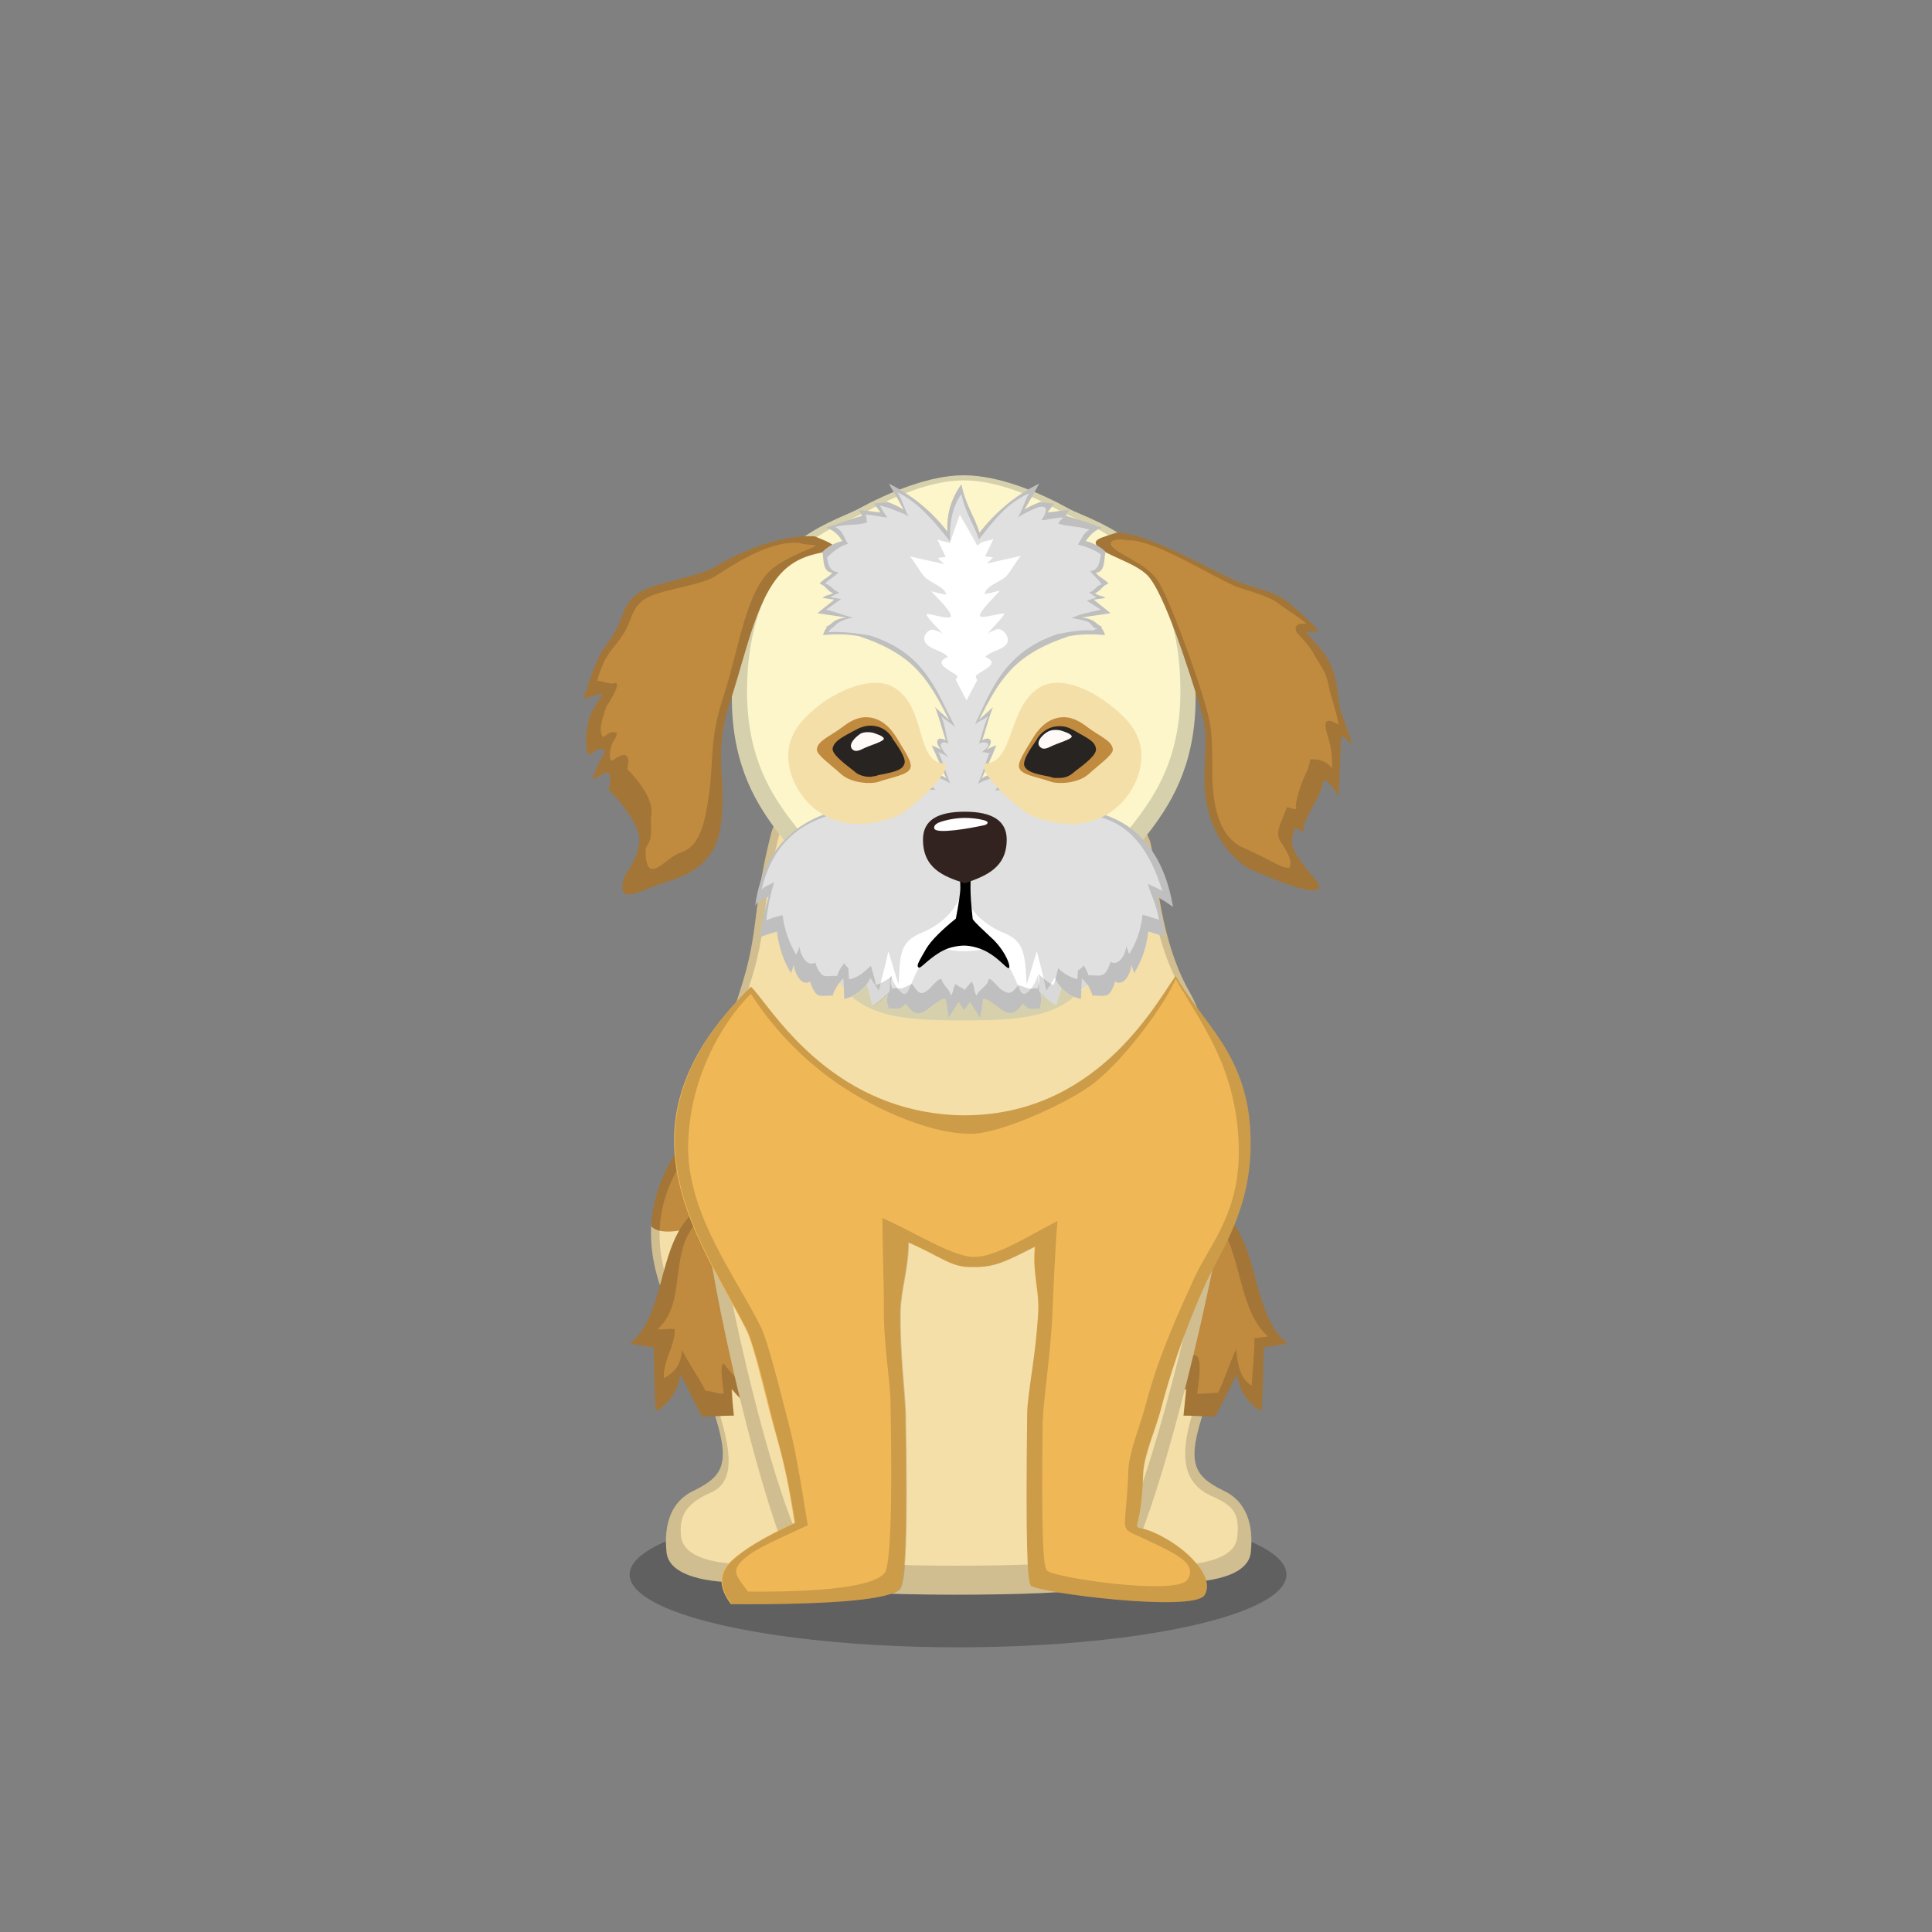 ﻿<?xml version="1.0" encoding="utf-8"?><!DOCTYPE svg PUBLIC "-//W3C//DTD SVG 1.1//EN" "http://www.w3.org/Graphics/SVG/1.1/DTD/svg11.dtd"><svg x="0" y="0" width="340px" height="340px" viewBox="0, 0, 340, 340" preserveAspectRatio="xMidYMid" font-size="0" id="a" enable-background="new 0 0 340 340" xmlns="http://www.w3.org/2000/svg" xmlns:xlink="http://www.w3.org/1999/xlink" xmlns:xml="http://www.w3.org/XML/1998/namespace" version="1.1"><rect x="0" y="0" width="340" height="340" fill="#808080" stroke="none"/><g id="b" fill="#000"><g id="c"><g transform="translate(0, 0) translate(0, 224)" id="d"><ellipse cx="168.6" cy="53.1" rx="57.8" ry="12.8" fill-opacity="0.25" id="e" /></g><g id="f"><g transform="translate(106.2, 86.9) translate(8, 107)" id="g"><path d="M17.9 35.7 C13.1 32.3 10.5 28 10 21.2 C9.9 20.1 0.7 17.8 0.4 21.9 C0.1 28 2.1 33.7 4.6 38.4 C7.9 44.5 15.6 50.4 23.9 50.4 L33.1 33.8 C29.3 37.3 22.1 38.7 17.9 35.7 z" id="h" fill="#F4DFA9" /><path d="M0.4 21.9 C2 23.7 7 22.6 10 21.2 C9.9 20.1 9.9 19 9.9 17.8 C10.1 6.6 20 4.3 17.6 0.8 C15.2 -2.7 5.9 7.2 4.7 9 C1.9 13.4 0.6 17.8 0.4 21.9 z" id="i" fill="#C08A3F" /><path d="M0.4 21.9 C0.6 17.8 1.9 13.4 4.7 9 C5.9 7.2 15.2 -2.7 17.6 0.8 C20 4.3 10.1 6.6 9.9 17.8 C9.9 19 9.9 20.1 10 21.2 C10.5 28 13.1 32.3 17.9 35.7 C22.1 38.7 29.3 37.3 33.1 33.8 L23.9 50.4 C15.6 50.4 7.9 44.5 4.6 38.4 C2.1 33.7 0.1 28 0.4 21.9 z M5.8 10.5 C3.3 14.5 2.1 18.5 1.9 22.2 C1.6 27.7 3.4 32.9 5.7 37.1 C8.7 42.6 15.7 48 23.2 48 L30.2 36.8 C26.8 40 20.8 39.5 17 36.8 C12.7 33.7 9.7 31.4 9.2 25.3 C9.1 24.3 8.6 19.6 8.6 18.6 C8.9 8.4 19.2 2.4 16.5 0.9 C14.9 -1.2 6.9 8.9 5.8 10.5 z" opacity="0.15" id="j" /></g><g transform="translate(120.5, 273.3) scale(1.601) translate(-120.5, -273.3) translate(93.6, 99.4) translate(20, 132)" id="k"><path d="M10 26.1 C7.2 22.4 5.1 19.5 4.8 14.6 C4.5 9.6 7.9 5.1 12.4 2.9 C17.1 0.6 29.7 4.5 34.5 6.5 C42.3 9.7 42 22.9 34.4 27.1 C29.3 29.9 25.5 33.8 25.6 42.5 C25.6 44.4 18 45.2 13.2 45.1 C11.4 45.2 5.2 45 4.9 41.8 C4.6 38.9 5.3 36.2 8 35 C11.2 33.4 12 32 10 26.1 z" id="l" fill="#F4DFA9" /><path d="M10 26.1 C7.2 22.4 5.1 19.5 4.8 14.6 C4.5 9.6 7.9 5.1 12.4 2.9 C17.1 0.6 29.7 4.5 34.5 6.5 C42.3 9.7 42 22.9 34.4 27.1 C29.3 29.9 25.5 33.8 25.6 42.5 C25.6 44.4 18 45.2 13.2 45.1 C11.4 45.2 5.2 45 4.9 41.8 C4.6 38.9 5.3 36.2 8 35 C11.2 33.4 12 32 10 26.1 z M10 24.3 C11.8 29.7 12.8 33.8 9.9 35.2 C7.4 36.3 6.2 37.5 6.5 40.1 C6.8 43 12.4 43.2 14.1 43.1 C18.5 43.2 23.9 41.9 23.9 40.2 C23.8 32.3 28.7 29.3 33.4 26.7 C40.3 23 40.5 10.9 33.4 8 C29 6.2 17.5 2.6 13.3 4.7 C9.2 6.7 6.1 10.8 6.4 15.4 C6.6 19.9 7.4 21 10 24.3 z" opacity="0.15" id="m" /><path d="M6.5 6.1 C8.8 2.5 13.3 0.9 17.6 0.9 C21.7 1 38.5 2.1 41.1 13.1 C42.1 17.3 40.3 22.3 37.6 25.6 C35.7 24.9 32 24.7 32.1 23.7 C31.8 26.2 28.6 27.6 26.3 28.6 C26.7 27.4 26.2 25.9 25.2 25.2 C23.8 26.1 22.4 26.9 21 27.8 C19.1 26.9 18.7 25.5 18 23.3 C18 24.3 18 25.3 18.1 26.3 C16.9 26.3 15.7 26.3 14.6 26.3 C13.9 25.8 12.8 24.8 12.1 23.9 C12.1 24.9 12.2 25.8 12.3 26.8 C11.1 26.8 10 26.9 8.8 26.9 C8 25.3 7.2 23.8 6.4 22.2 C6.3 23.9 5.2 25.5 3.7 26.3 C3.6 24 3.5 21.6 3.5 19.3 C2.6 19.2 1.8 19 0.9 18.9 C4.4 15.9 4 10.1 6.5 6.1 z" id="n" fill="#C08A3F" /><path d="M6.5 6.1 C8.8 2.5 13.3 0.9 17.6 0.9 C21.7 1 38.5 2.1 41.1 13.1 C42.1 17.3 40.3 22.3 37.6 25.6 C35.7 24.9 32 24.7 32.1 23.7 C31.8 26.2 28.6 27.6 26.3 28.6 C26.7 27.4 26.2 25.9 25.2 25.2 C23.8 26.1 22.4 26.9 21 27.8 C19.1 26.9 18.7 25.5 18 23.3 C18 24.3 18 25.3 18.1 26.3 C17 26.3 15.8 26.3 14.6 26.3 C13.9 25.8 12.8 24.8 12.1 23.9 C12.1 23.9 12.1 23.9 12 23.9 C12.1 24.9 12.2 25.8 12.3 26.8 C11.1 26.8 10 26.9 8.8 26.9 C8 25.3 7.2 23.8 6.4 22.2 C6.3 23.9 5.2 25.5 3.7 26.3 C3.6 24 3.5 21.6 3.5 19.3 C2.6 19.2 1.8 19 0.9 18.9 C4.4 15.9 4 10.1 6.5 6.1 z M7.5 6.5 C5.4 9.9 6.9 14.7 3.9 17.3 C4.7 17.4 5 17.2 5.8 17.3 C5.8 19.3 4.5 20.7 4.6 22.7 C5.9 22 6.5 21.1 6.6 19.6 C7.3 21 8.5 22.7 9.2 24.1 C10.2 24.1 10.1 24.4 11.2 24.4 C11.1 23.5 10.7 21.1 11.2 21.1 C11.8 21.9 13.4 23.7 14 24.1 C14.9 24.1 15.7 23.7 16.7 23.7 C16.6 22.8 17.4 21.9 17.4 21.1 C18 23 20.4 24.5 22 25.2 C23.2 24.4 24.9 24.5 26.1 23.7 C27 24.3 27.4 24.6 27.1 25.6 C29.1 24.7 30.3 23.5 30.5 21.4 C30.4 22.3 35.7 22.1 37.3 22.7 C39.6 19.9 39.7 15.8 38.9 12.3 C36.7 2.8 21.6 2 18.1 2 C14.5 2 9.4 3.4 7.5 6.5 z" opacity="0.15" id="o" /></g><g transform="translate(217.4, 273.3) scale(1.601) translate(-217.4, -273.3) translate(111.6, 99.4) translate(91.5, 155) scale(-1, 1) translate(-91.5, -155) translate(71, 132)" id="p"><path d="M9.6 26.1 C6.8 22.4 4.7 19.5 4.4 14.6 C4.1 9.6 7.5 5.1 12 2.9 C16.7 0.6 29.3 4.5 34.1 6.5 C41.9 9.7 41.6 22.9 34 27.1 C28.9 29.9 25.1 33.8 25.2 42.5 C25.2 44.4 17.6 45.2 12.8 45.1 C11 45.2 4.8 45 4.5 41.8 C4.2 38.9 4.9 36.2 7.6 35 C10.8 33.4 11.6 32 9.6 26.1 z" id="q" fill="#F4DFA9" /><path d="M9.6 26.1 C6.8 22.4 4.7 19.5 4.4 14.6 C4.1 9.6 7.5 5.1 12 2.9 C16.7 0.6 29.3 4.5 34.1 6.5 C41.9 9.7 41.6 22.9 34 27.1 C28.9 29.9 25.1 33.8 25.2 42.5 C25.2 44.4 17.6 45.2 12.8 45.1 C11 45.2 4.8 45 4.5 41.8 C4.2 38.9 4.9 36.2 7.6 35 C10.8 33.4 11.6 32 9.6 26.1 z M10.7 25.9 C12.5 31.3 11.9 34.2 8.9 35.6 C6.4 36.7 5.7 37.5 6 40.2 C6.3 43.1 11.9 43.3 13.6 43.2 C18 43.3 23.4 42.4 23.4 40.7 C23.3 32.8 28.3 29.3 33 26.8 C39.9 23 40.1 10.9 33 8 C28.6 6.2 17.1 2.6 12.9 4.7 C8.8 6.7 5.7 10.8 6 15.4 C6.2 19.9 8.2 22.5 10.7 25.9 z" opacity="0.15" id="r" /><path d="M6.1 6.1 C8.4 2.5 12.9 0.9 17.2 0.9 C21.3 1 38.1 2.1 40.7 13.1 C41.7 17.3 39.9 22.3 37.2 25.6 C35.3 24.9 31.6 24.7 31.7 23.7 C31.4 26.2 28.2 27.6 25.9 28.6 C26.3 27.4 25.8 25.9 24.8 25.2 C23.4 26.1 22 26.9 20.6 27.8 C18.7 26.9 18.3 25.5 17.6 23.3 C17.6 24.3 17.6 25.3 17.7 26.3 C16.5 26.3 15.3 26.3 14.2 26.3 C13.5 25.8 12.4 24.8 11.7 23.9 C11.7 23.9 11.7 23.9 11.6 23.9 C11.7 24.9 11.8 25.8 11.9 26.8 C10.7 26.8 9.6 26.9 8.4 26.9 C7.6 25.3 6.8 23.8 6 22.2 C5.9 23.9 4.8 25.5 3.3 26.3 C3.2 24 3.1 21.6 3.1 19.3 C2.2 19.2 1.4 19 0.5 18.9 C4 15.9 3.6 10.1 6.1 6.1 z" id="s" fill="#C08A3F" /><path d="M6.1 6.1 C8.4 2.5 12.9 0.9 17.2 0.9 C21.3 1 38.1 2.1 40.7 13.1 C41.7 17.3 39.9 22.3 37.2 25.6 C35.3 24.9 31.6 24.7 31.7 23.7 C31.4 26.2 28.2 27.6 25.9 28.6 C26.3 27.4 25.8 25.9 24.8 25.2 C23.4 26.1 22 26.9 20.6 27.8 C18.7 26.9 18.3 25.5 17.6 23.3 C17.6 24.3 17.6 25.3 17.7 26.3 C16.5 26.3 15.3 26.3 14.2 26.3 C13.5 25.8 12.4 24.8 11.7 23.9 C11.7 23.9 11.7 23.9 11.6 23.9 C11.7 24.9 11.8 25.8 11.9 26.8 C10.7 26.8 9.6 26.9 8.4 26.9 C7.6 25.3 6.8 23.8 6 22.2 C5.9 23.9 4.8 25.5 3.3 26.3 C3.2 24 3.1 21.6 3.1 19.3 C2.2 19.2 1.4 19 0.5 18.9 C4 15.9 3.6 10.1 6.1 6.1 z M7.7 6.1 C5.5 9.7 5.7 15.4 2.6 18.1 C3.4 18.2 3.3 18.2 4.1 18.3 C4.1 20.3 4.3 21.5 4.4 23.5 C5.7 22.8 6 21 6.1 19.5 C6.8 20.9 7.4 22.9 8.1 24.3 C9.2 24.3 9.3 24.4 10.4 24.4 C10.3 23.5 9.5 19.1 11.2 20.4 C11.8 21.2 12.9 23.7 13.6 24.1 C14.6 24.1 14.9 24 15.9 24 C15.8 23.1 17.9 22.3 17.9 21.4 C18.5 23.4 18.9 24.6 20.6 25.4 C21.8 24.6 24 23.7 25.2 22.9 C26.1 23.5 27.4 24.6 27.1 25.6 C29.1 24.7 31.3 23.3 31.6 21.1 C31.5 22 34.6 22.5 36.2 23.2 C38.6 20.3 39.3 16.2 38.4 12.5 C36.2 2.5 21.2 1.5 17.6 1.5 C13.8 1.5 9.8 2.9 7.7 6.1 z" opacity="0.15" id="t" /></g><g transform="translate(85.9, 85.8) translate(35, 41)" id="u"><path d="M14.8 19.9 C11.3 33.7 12.9 36.6 9.3 47.7 C5.7 58.8 1.3 70.5 3.2 87.6 C4.6 100.8 11.8 132.8 17.6 146.9 C19.3 151.1 22.5 152.3 23.4 152.6 C27.2 154.2 66.3 154.3 72.2 152.6 C73.3 152.3 76.3 151.4 77.8 148.1 C84.6 134.1 92.8 97 94.1 87.6 C96.2 75.3 92.7 55.1 88.5 47.9 C82.5 37.5 82.5 23 81.3 20.8 C79.3 16.1 75.6 10.6 66.6 4.4 C63.9 2.5 51.7 0.7 49.1 0.8 C45.4 0.9 37.4 2 34.5 4.5 C28.5 9.6 16.7 12.5 14.8 19.9 z" id="v" fill="#F4DFA9" /><path d="M14.8 19.9 C16.7 12.5 28.5 9.6 34.5 4.5 C37.4 2 45.4 0.9 49.1 0.8 C51.7 0.7 63.9 2.5 66.6 4.4 C75.6 10.6 79.3 16.1 81.3 20.8 C82.5 23 82.5 37.5 88.5 47.9 C92.7 55.1 96.2 75.3 94.1 87.6 C92.8 97 84.6 134.1 77.8 148.1 C76.3 151.4 73.3 152.3 72.2 152.6 C66.3 154.3 27.2 154.2 23.4 152.6 C22.5 152.3 19.3 151.1 17.6 146.9 C11.8 132.8 4.6 100.8 3.2 87.6 C1.3 70.5 5.7 58.8 9.3 47.7 C12.9 36.6 11.3 33.7 14.8 19.9 z M16.2 20.2 C12.8 33.5 14.4 36.3 10.9 46.9 C7.4 57.6 3.2 68.8 5 85.2 C6.4 97.8 13.3 128.6 18.9 142.1 C20.5 146.1 23.6 147.3 24.4 147.5 C28.1 149.1 65.6 149.2 71.2 147.5 C72.3 147.3 75.2 146.4 76.6 143.2 C83.1 129.8 91 94.2 92.3 85.2 C94.3 73.4 90.9 54 86.9 47.1 C81.1 37.1 81.1 23.2 80 21.1 C78.1 16.6 74.5 11.3 65.9 5.4 C63.3 3.5 51.6 1.8 49.1 1.9 C45.5 2 37.9 3.1 35.1 5.5 C29.3 10.3 18 13.1 16.2 20.2 z" opacity="0.15" id="w" /></g><g transform="translate(118.495, 171.745) scale(1.3, 1.052) translate(-130.3, -177.7) translate(90.9, 84.8) translate(78.5, 145.5) scale(-1, 1) translate(-78.5, -145.5) translate(39, 92)" id="x"><path d="M68.1 2.7 C65.6 5.6 57.8 23.3 40.2 24.2 C21.5 24.9 13.3 5.5 10.6 0.9 C7 8.7 1.1 13.8 0.5 26.6 C-0.1 39.4 4.4 46.5 6.7 52.8 C8.4 57.4 10.7 64.5 12.6 73.4 C13.3 76.6 15 81.2 15 84.3 C15.3 96.3 17.5 91.7 13.2 94.2 C8.9 96.7 5.2 101.6 6.7 104.5 C8.2 107.4 29.2 104.1 30.2 102.9 C30.7 102.3 30.9 95.4 30.7 74 C30.6 70.2 29.5 64.3 29.2 57 C29.1 53.6 30 50.6 29.7 46.2 C33.7 48.7 35.2 49.7 38.2 49.6 C41 49.7 42.2 48 46.8 45.5 C46.8 49.8 47.8 53.2 47.9 56.9 C48 63.8 47.3 70.3 47.2 74 C46.9 94.5 47.2 102.3 48 103.5 C49.2 105.2 56.8 106.1 70.8 106 C72.5 103.2 72.5 100.8 70.8 98.8 C69.1 96.8 66.2 94.7 62.2 92.4 C63.3 83.7 63.9 81.2 65.2 75.5 C66.2 71 67.7 62.7 68.7 60.2 C72.3 51.4 78.4 40.6 78.5 28.7 C78.6 16.8 72.4 8 68.1 2.7 z" id="y" fill="#F0B756" /><path d="M68.1 2.7 C72.4 8 78.5 16.8 78.4 28.7 C78.3 40.6 72.2 51.4 68.6 60.2 C67.6 62.8 66 71 65.1 75.5 C63.9 81.2 63.2 83.7 62.1 92.4 C66.1 94.7 69 96.8 70.7 98.8 C72.4 100.8 72.4 103.2 70.7 106 C56.7 106.1 49.1 105.2 47.9 103.5 C47.1 102.3 46.8 94.5 47.1 74 C47.2 70.3 47.9 63.8 47.8 56.9 C47.7 53.1 46.7 49.8 46.7 45.5 C42.1 48 40.9 49.7 38.1 49.6 C35.1 49.7 33.6 48.7 29.6 46.2 C30 50.6 29 53.6 29.2 57 C29.5 64.3 30.6 70.2 30.7 74 C30.9 95.4 30.7 102.3 30.2 102.9 C29.2 104.1 8.2 107.4 6.7 104.5 C5.2 101.6 8.9 96.7 13.2 94.2 C17.5 91.7 15.3 96.3 15 84.3 C14.9 81.1 13.2 76.6 12.6 73.4 C10.7 64.5 8.4 57.5 6.7 52.8 C4.4 46.5 -0.1 39.4 0.5 26.6 C1.1 13.8 7 8.7 10.6 0.9 C13.3 5.5 21.5 24.9 40.2 24.2 C57.8 23.3 65.6 5.6 68.1 2.7 z M68.1 3.9 C66.9 6.2 63.6 12.3 57.5 17.9 C52.5 22.5 44.3 27.3 38.5 27.3 C34.8 27.5 26 22.6 22.4 19.5 C17.8 15.6 11.8 5.2 10.6 1.4 C7.1 8.9 2.7 15.8 2.1 28 C1.5 40.2 5.9 45.5 8.1 51.5 C9.7 55.9 12.8 63.9 14.6 72.4 C15.2 75.4 16.9 80.5 17 83.5 C17.3 94.9 18.7 92.8 14.6 95.2 C10.5 97.6 7.6 99.2 9 101.9 C10.4 104.6 27 101.6 28 100.4 C28.5 99.8 28.8 95.8 28.6 75.4 C28.5 71.7 27.6 64.9 27.3 57.9 C27.2 54.7 26.9 46.1 26.6 41.9 C30.4 44.3 35 48 37.9 47.9 C40.6 48 45.9 43.8 50.3 41.4 C50.3 45.5 50.1 52.2 50.1 55.8 C50.2 62.3 49.2 68.8 49.2 72.3 C48.9 91.8 49.3 99.6 50 100.8 C51.1 102.4 55.2 104 68.5 103.9 C70.1 101.2 70.8 100.5 69.2 98.6 C67.6 96.7 64.2 95 60.4 92.8 C61.5 84.5 62.1 79.7 63.3 74.3 C64.2 70 65.8 62 66.8 59.5 C70.2 51.1 76.5 41.1 76.6 29.8 C76.6 18.6 72.2 8.9 68.1 3.9 z" opacity="0.15" id="z" /></g></g><g transform="translate(169.6, 177.3) scale(0.99) translate(-169.6, -177.3)" id="a1"><g transform="translate(102.5, 82.6) translate(25, 0)" id="b1"><path d="M83.3 38.3 C82.7 12.3 65.3 8.5 60.7 6 C55.5 3.1 48.3 0.1 42.1 0.1 C35.9 0.1 28.7 3.2 23.5 6 C18.9 8.6 1.6 12.3 0.9 38.3 C0.3 62.7 17 66.8 17.2 78.3 C17.5 96.2 28 97 42 97 C56 97 66.5 96.1 66.8 78.3 C67.1 66.8 83.9 62.6 83.3 38.3 z" id="c1" fill="#FCF6CA" /><path d="M83.3 38.3 C83.9 62.6 67.1 66.8 66.8 78.3 C66.5 96.1 56 97 42 97 C28 97 17.5 96.2 17.2 78.3 C17 66.8 0.3 62.7 0.9 38.3 C1.6 12.3 18.9 8.6 23.5 6 C28.7 3.2 35.9 0.1 42.1 0.1 C48.3 0.1 55.5 3.1 60.7 6 C65.3 8.5 82.7 12.3 83.3 38.3 z M80.6 37.2 C80.1 12.6 63.8 9 59.5 6.6 C54.6 3.8 47.9 1 42.1 1 C36.3 1 29.6 3.9 24.7 6.6 C20.4 9.1 4.2 12.6 3.6 37.2 C3 60.4 18.6 64.2 18.8 75.1 C19.1 92.1 28.9 92.8 42 92.8 C55.1 92.8 64.9 92 65.2 75.1 C65.5 64.2 81.2 60.3 80.6 37.2 z" opacity="0.15" id="d1" /></g><g transform="translate(136.4, 105.3) rotate(17, 0, 0) scale(1) translate(-136.4, -105.3) translate(84.6, 86.1) translate(23, 6)" id="e1"><path d="M31.8 0 C25.5 1.5 19.2 7.2 16.6 10.2 C14 13.2 6 16.4 4.2 19.6 C2.4 22.8 4 24.1 1.9 29.6 C1.2 31.4 0.9 34.8 1 39.7 C1.4 39.3 2.1 38.9 2.9 38.3 C4.7 37.1 3.5 38.4 2.9 42.2 C2.9 44.3 3.4 47 4.3 48.4 C5.2 49.9 5 47.2 7 47.2 C7.5 47.2 7.2 48.2 7 49.2 C6.6 50.9 6.5 53.4 7 52.7 C8.8 50.1 9.7 50.4 9.9 53.7 C14.9 56.6 17.6 59.1 17.9 61.3 C18.2 63.3 18 64.9 17.2 67.4 C17 68.1 17.1 70.9 18.5 70.6 C19.8 70.4 21.7 68.5 23.2 67.4 C26.4 65.1 32.2 62 30.8 53.8 C29.4 45.6 25.8 42.5 26 32.5 C26.2 22.5 24.9 12.4 28.8 6.6 C31 3.4 33.9 2.6 35.3 1.4 C36.7 0.2 33.1 0.2 31.8 0 z" id="f1" fill="#C08A3F" /><path d="M31.8 0 C33.1 0.2 36.7 0.2 35.3 1.4 C33.9 2.6 31 3.4 28.8 6.6 C24.9 12.4 26.2 22.5 26 32.5 C25.8 42.5 29.4 45.6 30.8 53.8 C32.2 62 26.4 65.1 23.2 67.4 C21.7 68.5 19.8 70.4 18.5 70.6 C17.1 70.9 17 68.1 17.2 67.4 C18 64.9 18.2 63.3 17.9 61.3 C17.6 59.1 14.9 56.6 9.9 53.7 C9.7 50.4 8.8 50.1 7 52.7 C6.5 53.4 6.6 50.9 7 49.2 C7.2 48.2 7.5 47.2 7 47.2 C5 47.2 5.2 49.9 4.3 48.4 C3.4 47 2.9 44.3 2.9 42.2 C3.5 38.4 4.7 37.1 2.9 38.3 C2.1 38.9 1.4 39.3 1 39.7 C0.9 34.8 1.2 31.4 1.9 29.6 C4 24.1 2.4 22.8 4.2 19.6 C6 16.4 14 13.2 16.6 10.2 C19.2 7.2 25.5 1.5 31.8 0 z M29.5 1.9 C23.9 3.2 19.1 9.5 16.8 12.1 C14.4 14.7 7.3 17.4 5.7 20.1 C4.1 22.9 5.5 24 3.6 28.7 C3 30.2 2.2 31.7 2.3 35.9 C2.7 35.6 4.6 35.9 5.3 35.4 C6.8 34.4 5.3 39.6 5.2 39.7 C5.2 41.5 5 43.5 5.8 44.7 C6.6 46 6.4 43.7 8.2 43.7 C8.6 43.7 8.4 44.6 8.2 45.4 C7.8 46.9 8.6 49.2 9.1 48.6 C10.7 46.4 11.8 46.5 12 49.3 C16.5 51.8 18.2 54 18.5 55.9 C18.7 57.6 20.1 59.4 19.3 61.5 C19.2 62.1 20.2 65.3 21.4 65 C22.6 64.8 23.9 61.9 25.2 60.9 C28.1 59 28.3 55.6 27.1 48.6 C25.8 41.6 24.4 39.7 24.6 31.2 C24.7 22.6 22.9 12.5 26.4 7.5 C28.4 4.8 30.9 3 32.1 1.9 C33.4 0.9 30.7 2.1 29.5 1.9 z" opacity="0.15" id="g1" /></g><g transform="translate(202.7, 105.3) rotate(-17, 0, 0) scale(1) translate(-202.7, -105.3) translate(90.1, 86.6) translate(97, 5)" id="h1"><path d="M16.5 8.8 C18.6 12.4 18.7 28 18.7 33.7 C18.7 39.4 17.7 40.1 15.7 46.5 C13.7 52.9 14.6 59.7 18.7 64.2 C24.1 68.8 27.7 71.4 29.1 71.2 C30.5 71 28.8 68.9 27.8 65.5 C27.1 63.2 26.6 62.2 28.5 59.6 C28.7 59.3 29.9 61.3 29.9 60.3 C29.9 59.4 32.6 57 34.4 55.1 C35.3 54.1 35.9 52.9 35.9 52.9 C36.4 53 37 54.2 37.6 56.4 C39.3 51.7 40.4 48.6 40.9 47 C41.4 45.6 41.9 47.4 42.4 48.1 C42.9 48.8 42.3 42.3 42.4 41.7 C42.9 37.9 43.6 35.7 42.9 32.7 C42.6 31.3 41.8 29.5 40.8 27.4 C40.7 27.1 40.2 26.4 42.5 27.4 C43.5 27.9 40.2 22.5 39.1 20.8 C37.5 18.4 33.1 16 31.7 14.8 C27.8 11.6 18.5 1.4 13.5 0.1 C10.9 0.2 8.7 -0.1 9.7 1.6 C10.8 3.6 14.9 6 16.5 8.8 z" id="i1" fill="#C08A3F" /><path d="M16.5 8.8 C14.9 6 10.8 3.6 9.7 1.6 C8.7 -0.1 10.9 0.2 13.5 0.1 C18.5 1.4 27.8 11.6 31.7 14.8 C33.1 16 37.5 18.4 39.1 20.8 C40.2 22.5 43.5 27.9 42.5 27.4 C40.2 26.4 40.7 27.1 40.8 27.4 C41.8 29.5 42.6 31.3 42.9 32.7 C43.6 35.7 42.9 37.9 42.4 41.7 C42.3 42.3 42.9 48.8 42.4 48.1 C41.9 47.4 41.4 45.6 40.9 47 C40.4 48.6 39.3 51.7 37.6 56.4 C37 54.2 36.4 53 35.9 52.9 C35.9 52.9 35.3 54.1 34.4 55.1 C32.6 57 29.9 59.4 29.9 60.3 C29.9 61.3 28.7 59.3 28.5 59.6 C26.6 62.2 27.1 63.2 27.8 65.5 C28.8 68.9 30.5 71 29.1 71.2 C27.7 71.4 24.1 68.8 18.7 64.2 C14.6 59.7 13.7 52.9 15.7 46.5 C17.7 40.1 18.7 39.4 18.7 33.7 C18.7 28 18.6 12.4 16.5 8.8 z M18 10.2 C19.1 13.5 19.7 27 19.7 31.9 C19.7 36.9 19.7 38.1 18 43.7 C16.2 49.3 14.6 55.8 18.2 59.8 C22.9 63.8 24.4 66.1 25.6 66 C26.2 65.1 26.3 64.2 25.4 61.2 C24.8 59.2 26.5 58 28.2 55.7 C28.3 55.4 29.8 57 29.8 56.1 C29.8 55.4 31.8 52.3 33.4 50.7 C34.2 49.8 34.7 48.7 34.7 48.7 C35.1 48.8 37.4 49.4 37.9 51.4 C39.4 47.3 38.6 45 39.1 43.6 C39.5 42.4 40.7 43.6 41.2 44.2 C41.6 44.9 41.5 38.3 41.6 37.8 C42 34.5 41.4 33.7 40.8 31.1 C40.6 29.8 39.9 28.3 39 26.4 C38.9 26.2 38.8 24.5 40.9 25.4 C41.7 25.8 38.5 22.1 37.5 20.7 C36.1 18.6 32.3 16.5 31 15.4 C27.6 12.6 19.5 3.1 15.1 2 C13.1 0.9 11.3 1 12.2 2.5 C13.2 4.3 16.9 6.9 18 10.2 z" opacity="0.15" id="j1" /></g><g id="k1"><g transform="translate(110.3, 77.4) translate(22, 6)" id="l1"><g id="m1"><path d="M49.6 73.8 C41.1 70.5 33.9 70.5 25.4 73.8 C18.3 76.6 24.1 90.9 24 91 C23.3 92.5 23.8 93.2 24 94.2 C24.3 93.9 25.1 94.2 25.8 94.1 C26.4 93.9 27 93.2 27 93.2 C28.2 95 29.2 95.5 30.9 94.2 C31.1 94 33.9 91.7 34.1 92.5 C34.3 93.6 34.5 94.6 34.6 95.7 C35.2 94.8 35.8 93.8 36.4 92.9 C36.7 93.4 37.1 93.9 37.4 94.4 C37.7 93.9 38.1 93.4 38.4 92.9 C39 93.8 39.6 94.8 40.2 95.7 C40.4 94.6 40.6 93.6 40.7 92.5 C40.8 91.7 43.6 94 43.9 94.2 C45.6 95.4 46.6 94.9 47.8 93.2 C47.8 93.2 48.4 93.9 49 94.1 C49.7 94.3 50.5 93.9 50.8 94.2 C51 93.2 51.5 92.5 50.8 91 C50.9 90.9 56.7 76.6 49.6 73.8 z" id="n1" fill="#E0E0E0" /><path d="M50.4 74.2 C50.2 74.1 49.9 74 49.6 73.9 C41.1 70.6 37.6 72.7 37.5 72.7 C37.5 72.7 33.9 70.6 25.4 73.9 C25.1 74 24.9 74.1 24.6 74.2 C18.3 77.3 15.7 87.2 14.1 88 C14.1 88.1 14.1 88.2 14.2 88.3 L15.3 89.4 C16 91.2 19 91.5 20.1 89.9 C20.3 90.6 20.9 92.8 21 93.5 C22.1 93.2 24 91.2 24 91.2 C24.4 90.7 24 88.6 24.4 88.3 C24.8 89.8 26.2 91.6 26.8 91.5 C27.4 91.4 27.5 90.7 28.2 89.2 C29.3 86.6 30.3 85 32.4 83.1 C34 83.6 35.7 83.9 37.4 83.9 C39.1 83.9 40.8 83.6 42.4 83.1 C44.6 85 45.5 86.7 46.6 89.2 C47.3 90.8 47.4 91.4 48 91.5 C48.6 91.6 50.1 89.8 50.4 88.3 C50.8 88.6 50.5 90.8 50.8 91.2 C50.8 91.2 52.7 93.2 53.8 93.5 C54 92.8 54.6 90.6 54.7 89.9 C55.8 91.6 58.8 91.3 59.5 89.4 L60.6 88.3 C60.6 88.2 60.6 88.1 60.7 88 C59.3 87.1 56.7 77.3 50.4 74.2 z" id="o1" fill="#FFF" /><path d="M74.5 76 C72.1 62 63.5 60.2 61.5 59.3 C62.2 57.8 62.2 56 61.1 54.9 C60.6 56.9 58.2 57.5 56.4 57.7 C53.9 58 51.4 57.4 49 56.8 C49.4 56.4 50 56 50.5 55.5 C48.5 54.7 45.2 53.3 43.4 55.2 C44.5 54.1 46.6 53.1 45.9 51.2 C44.5 52.4 41.9 52.1 40.5 53.2 C41.4 51.2 42.3 49.3 43.1 47.3 C42.4 47.5 41.9 47.8 41.4 48.1 C41.7 47.7 42.4 46.8 42 46.3 C41.6 45.9 40.9 46.2 40.6 46.4 C41.3 44.3 41.6 42.8 42.5 40.5 C41.7 41.3 40.8 42 40 42.8 C43.7 35.6 46.1 31.2 56 27.9 C58.1 27.5 60.3 27.5 62.4 27.7 C62.3 27.2 62 26.7 61.7 26.3 C61.8 26.3 61.9 26.2 62 26.2 C61.4 26.2 60.8 25.4 60.2 25.1 C59.6 24.8 58.9 24.6 58.2 24.6 C59.9 24.3 61.7 24.1 63.4 23.8 C62.4 23 61.4 22.2 60.4 21.4 C61.1 21.3 61.8 21.2 62.5 21.1 C61.6 20.5 61.4 20.9 60.6 20.2 C61.5 20.1 62.1 18.7 63 18.6 C62.7 17.9 61.1 17.3 60.8 16.6 C62.5 16.5 62.2 14.2 62.5 12.9 C61.6 12 60.3 11.3 59 11 C59.7 9.9 60.7 9 61.9 8.6 C59.8 7.9 57.7 7.1 55.5 6.5 C55.6 6.1 55.8 5.8 56.1 5.5 C54.8 5.5 53.5 5.8 52.2 5.9 C52.9 5 53.4 4.3 53.4 4.3 C53 4.3 52.6 4.3 52.1 4.2 C52 4.2 51 4 51 4 C50 4.4 49 4.8 48.1 5.4 C49 3.9 49.9 2.3 50.7 0.8 C46.5 2.8 42.9 5.9 40.1 9.5 C39.2 6.5 37.6 4.6 36.9 0.9 C35.1 3.3 34.2 6.3 34.4 9.3 C31.6 5.7 28.1 2.8 24 0.8 C24.9 2.3 25.8 3.9 26.6 5.4 C25.7 4.8 24.7 4.4 23.7 4 C23.7 4 22.7 4.2 22.6 4.2 C22.2 4.2 21.8 4.3 21.3 4.3 C21.3 4.3 21.8 4.9 22.5 5.9 C21.2 5.8 19.9 5.5 18.6 5.5 C18.9 5.8 19.1 6.1 19.2 6.5 C17 7.1 14.9 8 12.8 8.6 C14.1 9 15.1 9.9 15.7 11 C14.4 11.3 13.2 11.9 12.2 12.9 C12.4 14.2 12.2 16.5 13.9 16.6 C13.6 17.3 12 17.9 11.7 18.6 C12.6 18.7 13.2 20.1 14.1 20.2 C13.2 20.8 13 20.4 12.2 21.1 C12.9 21.2 13.6 21.3 14.3 21.4 C13.3 22.2 12.3 23 11.3 23.8 C13 24.1 14.8 24.3 16.5 24.6 C15.8 24.6 15.1 24.8 14.5 25.1 C13.9 25.4 13.4 26.2 12.7 26.2 C12.8 26.2 12.9 26.3 13 26.3 C12.7 26.7 12.4 27.2 12.3 27.7 C14.4 27.5 16.6 27.5 18.7 27.9 C28.6 31.2 31 35.6 34.7 42.8 C33.9 42 33 41.3 32.2 40.5 C33.1 42.8 33.4 44.3 34.1 46.4 C33.7 46.2 33 45.9 32.7 46.3 C32.3 46.9 33 47.7 33.3 48.1 C32.8 47.8 32.3 47.6 31.6 47.3 C32.5 49.3 33.4 51.2 34.2 53.2 C32.8 52 30.2 52.3 28.8 51.2 C28.1 53.1 30.2 54.1 31.3 55.2 C29.5 53.3 26.2 54.7 24.2 55.5 C24.8 56.1 25.3 56.4 25.7 56.8 C23.3 57.4 20.8 58 18.3 57.7 C16.5 57.5 14.1 56.9 13.6 54.9 C12.4 56 12.5 57.9 13.2 59.3 C11.2 60.1 1.9 62.9 0.2 76 C0.3 75 1.8 74.8 2.6 74.2 C2 76.3 1.5 78.7 1.1 81.4 C2.1 81 3.1 80.7 4.1 80.4 C4.4 83.1 5.3 85.7 6.6 87.8 C6.8 87.2 7 86.7 7.1 86.2 C7.1 87.4 8.3 90.3 10 89.3 C10.2 90 10.7 91.3 11.4 91.7 C12.1 92 13.3 91.7 14 91.8 C14.3 90.7 15 89.6 15.9 88.7 C16 89.9 16 91.1 16.1 92.4 C18.1 92 19.9 90.5 20.7 88.6 C21.2 89.4 21.7 90.1 22.2 90.9 C22.8 88.6 23.4 86.2 23.9 83.9 C24.5 85.9 25.1 87.8 25.7 89.8 C25.9 87.9 25.8 85.9 26.3 84.1 C26.9 82.1 28.3 81.2 30.1 80.5 C33.4 79.1 36.7 76.1 37.1 72.3 C37.5 76.1 40.8 79.1 44.1 80.5 C45.9 81.2 47.2 82.1 47.8 84 C48.4 85.9 48.3 87.9 48.5 89.8 C49.1 87.8 49.7 85.9 50.3 83.9 C50.9 86.2 51.5 88.6 52 90.9 C52.5 90.1 53 89.4 53.5 88.6 C54.3 90.5 56.1 91.9 58.1 92.4 C58.2 91.2 58.2 90 58.3 88.7 C59.2 89.6 59.9 90.6 60.2 91.8 C60.9 91.7 62.1 92 62.8 91.7 C63.5 91.4 64 90 64.2 89.3 C65.9 90.3 67.1 87.5 67.1 86.2 C67.2 86.7 67.4 87.2 67.6 87.8 C68.9 85.7 69.8 83.2 70.1 80.4 C71.1 80.7 72.2 81 73.1 81.4 C72.7 78.7 72.2 76.3 71.6 74.2 C72.8 74.8 73.6 75.4 74.5 76 z" id="p1" fill="#E0E0E0" /><path d="M43.1 26.7 C42.5 27 41.8 27.1 41.3 27.7 C42.4 26.4 44.6 24.2 44.5 23.9 C44.4 23.6 40.4 24.9 40.2 24.3 C40 23.5 43.2 20.5 43.7 19.8 C42.8 20 41.9 20.3 41 20.4 C41.3 18.9 43.7 18.3 44.8 17.3 C45.7 16.4 46.6 14.5 47.5 13.6 C45.5 14.1 43.4 14.5 41.4 15 C41.8 14.6 42.1 14.3 42.5 13.9 C42 13.8 41.6 13.8 41.1 13.7 C41.6 12.7 42.1 11.6 42.6 10.6 C42.6 10.7 40.7 11.1 40.5 11.2 C40.2 11.4 39.9 11.6 39.7 11.8 C39.5 11.4 39.3 11.1 39.1 10.7 C38.3 9.2 37.4 7.7 36.6 6.3 C36 8 35.4 9.7 34.8 11.4 L34.7 11.3 C34.5 11.2 32.6 10.8 32.6 10.7 C33.1 11.7 33.6 12.8 34.1 13.8 C33.6 13.9 33.2 13.9 32.7 14 C33.1 14.4 33.4 14.7 33.8 15.1 C31.8 14.6 29.7 14.2 27.7 13.7 C28.6 14.6 29.5 16.5 30.4 17.4 C31.5 18.5 33.9 19.1 34.2 20.5 C33.3 20.4 32.4 20.1 31.5 19.9 C32 20.5 35.3 23.6 35 24.4 C34.8 25.1 30.9 23.7 30.7 24 C30.5 24.3 32.8 26.6 33.9 27.8 C33.4 27.2 32.7 27 32.1 26.8 C31.2 26.4 29.6 27.9 30.6 29.2 C31.6 30.4 33.5 30.4 34.5 31.6 C33.6 31.9 32.8 32.6 33.9 33.4 C34.9 34.2 35.2 34.3 36 34.8 C36.2 35 36.2 35.3 36 35.5 C35.9 35.5 35.9 35.6 35.9 35.7 L37.8 39.3 L39.7 35.7 C39.7 35.6 39.7 35.6 39.6 35.5 C39.4 35.3 39.4 35 39.6 34.8 C40.4 34.2 40.6 34.2 41.7 33.4 C42.8 32.5 42 31.9 41.1 31.6 C42.1 30.5 44 30.5 45 29.2 C45.6 27.8 44 26.3 43.1 26.7 z" id="q1" fill="#FFF" /><path d="M14 91.8 C13.3 91.7 12.1 92 11.4 91.7 C10.7 91.3 10.2 90 10 89.3 C8.3 90.3 7.1 87.4 7.1 86.2 C7 86.7 6.8 87.2 6.6 87.8 C5.3 85.7 4.4 83.1 4.1 80.4 C3.1 80.7 2.1 81 1.1 81.4 C1.5 78.7 2 76.3 2.6 74.2 C1.8 74.8 0.3 75 0.2 76 C1.9 62.9 11.2 60.1 13.2 59.3 C12.5 57.9 12.4 56 13.6 54.9 C14.1 56.9 16.5 57.5 18.3 57.7 C20.8 58 23.3 57.4 25.7 56.8 C25.3 56.4 24.8 56.1 24.2 55.5 C26.2 54.7 29.5 53.3 31.3 55.2 C30.2 54.1 28.1 53.1 28.8 51.2 C30.2 52.3 32.8 52 34.2 53.2 C33.4 51.2 32.5 49.3 31.6 47.3 C32.3 47.6 32.8 47.8 33.3 48.1 C33 47.7 32.3 46.9 32.7 46.3 C33 45.9 33.7 46.2 34.1 46.4 C33.4 44.3 33.1 42.8 32.2 40.5 C33 41.3 33.9 42 34.7 42.8 C31 35.6 28.6 31.2 18.7 27.9 C16.6 27.5 14.4 27.5 12.3 27.7 C12.4 27.2 12.7 26.7 13 26.3 C12.9 26.3 12.8 26.2 12.7 26.2 C13.4 26.2 13.9 25.4 14.5 25.1 C15.1 24.8 15.8 24.6 16.5 24.6 C14.8 24.3 13 24.1 11.3 23.8 L14.3 21.4 L12.2 21.1 C13 20.4 13.2 20.8 14.1 20.2 C13.2 20.1 12.6 18.7 11.7 18.6 C12 17.9 13.6 17.3 13.9 16.6 C12.2 16.5 12.4 14.2 12.2 12.9 C13.2 11.9 14.4 11.3 15.7 11 C15.1 9.9 14.1 9 12.8 8.6 C14.9 8 17 7.1 19.2 6.5 C19.1 6.1 18.9 5.8 18.6 5.5 C19.9 5.5 21.2 5.8 22.5 5.9 C21.8 4.9 21.3 4.3 21.3 4.3 C21.8 4.3 22.2 4.2 22.6 4.2 C22.7 4.2 23.7 4 23.7 4 C24.7 4.4 25.7 4.8 26.6 5.4 C25.8 3.9 24.9 2.3 24 0.8 C28.1 2.8 31.6 5.7 34.4 9.3 C34.2 6.3 35.1 3.3 36.9 0.9 C37.6 4.6 39.2 6.5 40.1 9.5 C42.9 5.9 46.5 2.8 50.7 0.8 C49.9 2.3 49 3.9 48.1 5.4 C49 4.8 50 4.4 51 4 C51 4 52 4.2 52.1 4.2 C52.6 4.3 53 4.3 53.4 4.3 C53.4 4.3 52.9 5 52.2 5.9 C53.5 5.8 54.8 5.5 56.1 5.5 C55.8 5.8 55.6 6.1 55.5 6.5 C57.7 7.1 59.8 7.9 61.9 8.6 C60.7 9 59.7 9.9 59 11 C60.3 11.3 61.6 12 62.5 12.9 C62.2 14.2 62.5 16.5 60.8 16.6 C61.1 17.3 62.7 17.9 63 18.6 C62.1 18.7 61.5 20.1 60.6 20.2 C61.4 20.9 61.6 20.5 62.5 21.1 L60.4 21.4 L63.4 23.8 C61.7 24.1 59.9 24.3 58.2 24.6 C58.9 24.6 59.6 24.8 60.2 25.1 C60.8 25.4 61.4 26.2 62 26.2 C61.9 26.2 61.8 26.3 61.7 26.3 C62 26.7 62.3 27.2 62.4 27.7 C60.3 27.5 58.1 27.5 56 27.9 C46.1 31.2 43.7 35.6 40 42.8 C40.8 42 41.7 41.3 42.5 40.5 C41.6 42.8 41.3 44.3 40.6 46.4 C40.9 46.2 41.6 45.9 42 46.3 C42.4 46.8 41.7 47.7 41.4 48.1 C41.9 47.8 42.4 47.5 43.1 47.3 C42.3 49.3 41.4 51.2 40.5 53.2 C41.9 52.1 44.5 52.4 45.9 51.2 C46.6 53.1 44.5 54.1 43.4 55.2 C45.2 53.3 48.5 54.7 50.5 55.5 C50 56 49.4 56.4 49 56.8 C51.4 57.4 53.9 58 56.4 57.7 C58.2 57.5 60.6 56.9 61.1 54.9 C62.2 56 62.2 57.8 61.5 59.3 C63.5 60.2 72.1 62 74.5 76 C73.6 75.4 72.8 74.8 71.6 74.2 C72.2 76.3 72.7 78.7 73.1 81.4 C72.2 81 71.1 80.7 70.1 80.4 C69.8 83.2 68.9 85.7 67.6 87.8 C67.4 87.2 67.2 86.7 67.1 86.2 C67.1 87.5 65.9 90.3 64.2 89.3 C64 90 63.5 91.4 62.8 91.7 C62.1 92 60.9 91.7 60.2 91.8 C60 91.1 59.7 90.4 59.3 89.8 C59 90.2 58.7 90.5 58.2 90.7 C58.2 91.3 58.2 91.8 58.1 92.4 C56.8 92.1 55.5 91.3 54.6 90.3 C54.4 91.2 54 92.9 53.8 93.5 C52.9 93.3 51.4 91.8 50.9 91.4 C51.4 92.7 50.9 93.3 50.8 94.2 C50.5 93.9 49.7 94.3 49 94.1 C48.4 93.9 47.8 93.2 47.8 93.2 C46.6 94.9 45.6 95.4 43.9 94.2 C43.6 94 40.8 91.7 40.7 92.5 C40.6 93.6 40.4 94.6 40.2 95.7 C39.6 94.8 39 93.8 38.4 92.9 C38.1 93.4 37.7 93.9 37.4 94.4 C37.1 93.9 36.7 93.4 36.4 92.9 C35.8 93.8 35.2 94.8 34.6 95.7 C34.5 94.6 34.3 93.6 34.1 92.5 C33.9 91.7 31.1 94 30.9 94.2 C29.2 95.5 28.2 95 27 93.2 C27 93.2 26.4 93.9 25.8 94.1 C25.1 94.2 24.3 93.9 24 94.2 C23.8 93.3 23.4 92.6 23.9 91.4 C23.4 91.9 22 93.3 21 93.5 C20.9 92.8 20.3 90.6 20.1 89.9 C19.9 90.2 19.7 90.4 19.4 90.5 C18.5 91.4 17.3 92.1 16.1 92.4 C16 91.7 16 91 16 90.3 C15.7 90.1 15.5 89.8 15.3 89.4 C14.7 90.1 14.2 91 14 91.8 z M14.8 88.3 C15 87.5 15.5 86.7 16.1 86 C16.2 86.4 16.5 86.6 16.8 86.9 C16.8 87.5 16.9 88.2 16.9 88.9 C18.1 88.7 19.2 88 20.1 87.1 C20.4 86.9 20.6 86.7 20.8 86.5 C21 87.2 21.6 89.2 21.7 89.9 C22.6 89.7 24.1 88.7 24.6 88.3 C24.1 89.5 24.4 89.7 24.6 90.6 C24.9 90.3 25.7 90.6 26.3 90.5 C26.9 90.3 28.1 89.7 28.1 89.7 C29.3 91.4 29.6 91.9 31.2 90.6 C31.4 90.4 33.2 88.2 33.4 89 C33.6 90 34.9 90.7 35 91.8 C35.6 91 35.3 90.5 35.9 89.7 C36.2 90.2 37.2 90.4 37.5 90.8 C37.8 90.3 38.4 89.7 38.7 89.3 C39.3 90.1 39 91 39.6 91.8 C39.8 90.8 41.6 90.1 41.7 89 C41.8 88.2 43.5 90.4 43.8 90.6 C45.4 91.7 45.8 91.5 47 89.9 C47 89.9 48.2 90.3 48.7 90.5 C49.4 90.7 50.1 90.3 50.4 90.6 C50.6 89.7 51 89.1 50.5 87.9 C51 88.3 52.4 89.7 53.3 89.9 C53.5 89.3 53.9 87.8 54.1 86.9 C55 87.9 56.2 88.5 57.5 88.9 C57.5 88.4 57.6 87.9 57.6 87.3 C58 87.1 58.4 86.8 58.6 86.4 C59 87 59.3 87.6 59.5 88.2 C60.2 88.1 61.3 88.4 62 88.1 C62.7 87.8 63.2 86.5 63.4 85.8 C65 86.7 66.2 84.1 66.2 82.9 C66.3 83.4 66.5 83.8 66.7 84.4 C68 82.4 68.8 80.1 69.1 77.4 C70.1 77.7 71.1 78 72 78.3 C71.6 75.8 70.6 73.8 70 71.9 C71.2 72.5 71.8 72.7 72.6 73.2 C69 61.3 62.8 60.6 60.9 59.8 C61.6 58.4 62 56.8 60.9 55.8 C60.4 57.7 57.1 58.5 55.4 58.7 C53 59 50.3 58.2 48 57.6 C48.4 57.2 48.4 56.2 48.9 55.7 C47 54.9 44.8 55.3 42.9 55.3 C43.7 54 44.8 53.7 45.2 51.9 C43.8 53 41.1 53.2 39.8 54.2 C40.7 52.3 41.1 50.5 41.9 48.6 C41.2 48.8 41 48.3 40.5 48.6 C40.8 48.2 42 47.5 41.6 47 C41.2 46.6 40.3 46.8 40 47 C40.7 45 40.7 44.3 41.6 42.1 C40.8 42.9 40.1 42.8 39.3 43.6 C42.1 37.7 44.5 30.6 54.1 27.5 C56.1 27.1 58.5 26.7 60.5 26.9 C60.4 26.4 61.2 26.9 60.9 26.5 C60.3 26.5 60 25.7 59.5 25.4 C58.9 25.1 57.1 24.7 56.4 24.7 C57.6 24.1 60 23.5 61.7 23.2 L59.2 21.6 L60.9 21 C60 20.4 60.4 20.7 59.6 20.1 C60.5 20 60.9 18.8 61.8 18.7 C61.5 18 60.1 16.9 59.8 16.3 C61.4 16.2 61.4 14.6 61.7 13.4 C60.8 12.6 58.8 11.9 57.6 11.6 C58.3 10.6 58.6 9.4 59.7 9 C57.7 8.3 56.2 8.5 54.1 7.9 C54.2 7.5 54.7 7.1 55 6.8 C53.7 6.8 52.4 7.2 51.1 7.3 C51.4 6.9 52.2 5.5 51.8 5.1 C51.3 4.6 50.2 5.1 50.2 5.1 C49.2 5.5 47.8 6.2 46.9 6.8 C47.8 5.4 48.1 3.9 48.9 2.5 C44.8 4.4 42.7 7.3 40 10.7 C39.1 7.9 37.6 6.1 36.9 2.6 C35.2 4.9 34.7 8.3 34.9 11.1 C32.2 7.7 29.4 4.2 25.5 2.3 C26.4 3.7 26.7 5.2 27.5 6.6 C26.6 6 25.4 5.7 24.5 5.3 C24.5 5.3 23.8 5 23.7 5 C23.3 5 22.9 4.7 22.4 4.7 C22.4 4.7 23 5.8 23.7 6.8 C22.4 6.7 21.1 6.3 19.8 6.3 C20.1 6.6 20 7.3 20.1 7.7 C18 8.3 16.4 7.9 14.4 8.5 C15.7 8.9 16.1 10.5 16.7 11.5 C15.4 11.8 14 12.9 13 13.9 C13.2 15.1 13.4 16.4 15 16.5 C14.7 17.2 13 17.9 12.7 18.6 C13.6 18.7 14.3 20 15.2 20.1 C14.3 20.7 14.3 20.4 13.6 21 L15.5 21.3 L12.8 23.2 C14.4 23.5 16.1 24.3 17.7 24.6 C17 24.6 15.7 25.1 15.2 25.4 C14.6 25.7 14.1 26.4 13.8 26.5 C13.5 26.9 13.4 26.7 13.3 27.2 C15.3 27 18.6 27.4 20.7 27.8 C30.3 30.9 32.3 37.3 35.8 44.1 C35 43.3 34.1 42.9 33.3 42.1 C34.2 44.3 33.9 45 34.6 47 C34.2 46.8 33.6 46.6 33.3 47 C32.9 47.6 34.3 49.1 34.6 49.4 C34.1 49.1 33.5 48.8 32.8 48.5 C33.7 50.4 34.1 52.2 34.9 54.1 C33.5 53 31.3 52.8 29.9 51.8 C29.9 53.7 31.3 54.2 32.3 55.2 C30.7 55.2 28.1 55.2 26.1 55.6 C26.7 56.2 26.5 56.3 26.9 56.7 C24.6 57.3 22.4 58.6 19.9 58.3 C18.2 58.1 14.5 57.9 14 56 C12.8 57 13 58.3 13.7 59.6 C11.8 60.4 3.7 62.1 1.3 73.3 C1.4 72.4 2.8 72.2 3.6 71.6 C3 73.6 2.5 75.8 2.2 78.4 C3.2 78 4.1 77.7 5.1 77.5 C5.4 80 6.3 82.5 7.5 84.5 C7.8 84 8 83.5 8.1 83 C8.1 84.1 9.3 86.9 10.9 85.9 C11.1 86.6 11.6 87.8 12.3 88.2 C13 88.5 14.1 88.2 14.8 88.3 z" opacity="0.15" id="r1" /></g></g><g transform="translate(87.2, 72.4) translate(74, 77)" id="s1"><path d="M7.5 1.5 C7.7 3.9 7.8 5.6 7.8 6.6 C7.8 7.6 7.5 9.5 7 12.1 C4.4 14.2 2.6 16 1.7 17.5 C0.4 19.8 -0.1 20.5 0.4 20.8 C0.7 21.1 2.4 18.9 4.9 17.7 C5.9 17.2 7.4 16.9 8.5 16.9 C9.8 16.9 11.5 17.4 12.7 18.1 C14.8 19.3 16 21 16.4 20.9 C16.9 20.7 15.7 17.6 13.2 15.4 C11.6 13.9 10.5 12.9 10 12.2 C9.7 9.6 9.6 7.8 9.6 6.6 C9.6 5.4 9.7 3.6 9.9 1.3 C10.5 0.4 10.1 0 8.7 0 C7.3 0 6.9 0.5 7.5 1.5 z" id="t1" /></g><g transform="translate(169.8, 148.9) scale(0.8) translate(-169.8, -147.9) translate(103.3, 53.2) translate(57, 86)" id="u1"><g id="v1"><path d="M9.5 0.7 C3.4 0.7 0.3 2.6 0.2 6.7 C0.1 13.3 4.8 15.1 9.5 16.6 C14.1 15 18.9 13.2 18.8 6.7 C18.7 2.7 15.6 0.7 9.5 0.7 z" id="w1" fill="#332320" /><path d="M10.4 2.1 C8.3 2 6.2 2.3 4.3 2.9 C3.6 3.1 2.5 3.6 2.7 4.4 C3 5.8 11.1 4.3 13.8 3.7 C14 3.6 14.3 3.6 14.4 3.4 C15.5 2.5 10.9 2.1 10.4 2.1 z" id="x1" fill="#FFF" /></g></g><g transform="translate(110.4, 88.1) translate(28, 31)" id="y1"><g id="z1"><path d="M27.4 14.8 C22.7 14.2 24.5 5.1 19.1 1.5 C15.1 -1.3 8.2 2.3 5.5 4.5 C1.9 7.3 -0.5 10.3 0.1 14.8 C0.7 19.3 4 23.4 8.3 24.9 C11.9 26.1 15.9 25.6 19.5 24.1 C22 23 30.4 15.1 27.4 14.8 z" id="a2" fill="#F4DFA9" /><path d="M5.1 12.4 C5.1 10.8 7.5 10 9.7 8.3 C10.5 7.7 12 6.6 13.8 6.6 C16.3 6.6 18.1 8.3 19.3 10.3 C20.6 12.5 22.2 14.7 21.7 15.7 C21.2 16.9 18.6 17.2 16 18.1 C14.8 18.5 11.4 18.4 9.5 16.8 C7.5 15 5.1 13.3 5.1 12.4 z" id="b2" fill="#C08A3F" /><path d="M18.6 10.5 C18.4 10.1 18.2 9.8 17.9 9.5 C17.1 8.6 15.9 8.1 14.6 8.1 C13.9 8.1 13.3 8.3 12.7 8.5 C12.6 8.5 12.6 8.6 12.5 8.6 C12.3 8.7 12.1 8.8 11.9 8.9 C10.1 9.9 8.2 10.7 7.9 12.1 C7.7 13.1 9.8 14.7 11.6 16.1 C11.8 16.2 11.9 16.4 12.1 16.5 C12.1 16.5 12.2 16.5 12.2 16.6 C12.9 17 13.7 17.2 14.5 17.2 C14.7 17.2 14.9 17.2 15.1 17.1 L15.2 17.1 C15.5 17.1 15.7 17 16 16.9 C17.9 16.5 20.2 16.2 20.6 15 C21.1 14.2 19.9 12.3 18.6 10.5 z" id="c2" fill="#282421" /><path d="M11.5 12.4 C12 12.8 12.7 12.5 13.3 12.2 C14.5 11.6 17.1 10.9 17 10.4 C16.9 9.9 15.4 9.5 15.2 9.4 C14.5 9.2 13.5 9.2 12.9 9.5 C12.1 10 10.4 11.5 11.5 12.4 z" id="d2" fill="#FFFAF8" /></g></g><g transform="translate(104.2, 88.1) translate(68, 31)" id="e2"><g id="f2"><path d="M1.6 14.8 C6.3 14.2 5.3 5.1 10.6 1.5 C14.6 -1.3 20.8 2.3 23.5 4.5 C27.1 7.3 29.5 10.3 28.9 14.8 C28.3 19.3 25 23.4 20.7 24.9 C17.1 26.1 13.1 25.6 9.5 24.1 C6.9 23 -1.4 15.1 1.6 14.8 z" id="g2" fill="#F4DFA9" /><path d="M23.9 12.4 C23.9 10.8 21.5 10 19.3 8.3 C18.5 7.7 17 6.6 15.2 6.6 C12.7 6.6 10.9 8.3 9.7 10.3 C8.4 12.5 6.8 14.7 7.3 15.7 C7.8 16.9 10.4 17.2 13 18.1 C14.2 18.5 17.6 18.4 19.5 16.8 C21.5 15 23.9 13.3 23.9 12.4 z" id="h2" fill="#C08A3F" /><path d="M17.1 9 C16.9 8.9 16.7 8.8 16.5 8.7 C16.4 8.7 16.4 8.6 16.3 8.6 C15.7 8.3 15.1 8.2 14.4 8.2 C13.1 8.2 12 8.7 11.1 9.6 C10.8 9.9 10.5 10.3 10.3 10.7 C9.1 12.4 7.8 14.4 8.2 15.3 C8.7 16.5 10.9 16.8 12.8 17.2 C13.1 17.3 13.3 17.4 13.6 17.4 L13.7 17.4 C13.9 17.4 14.1 17.4 14.3 17.4 C15.2 17.4 15.9 17.2 16.6 16.7 C16.6 16.7 16.7 16.7 16.7 16.6 C16.9 16.5 17.1 16.3 17.2 16.2 C19.1 14.8 21.1 13.2 20.9 12.2 C20.8 10.8 18.9 10.1 17.1 9 z" id="i2" fill="#282421" /><path d="M11.1 12 C11.6 12.4 12.3 12.1 12.9 11.8 C14.1 11.2 16.7 10.5 16.6 10 C16.5 9.5 15 9.1 14.8 9 C14.1 8.8 13.1 8.8 12.5 9.1 C11.6 9.5 9.9 11.1 11.1 12 z" id="j2" fill="#FFFAF8" /></g></g></g></g></g></g><defs><g transform="translate(17.095, 0.801) translate(-135.295, -293.601)" id="k2" fill="#000"><path d="M118.2 302.7 C118.4 307.4 132.5 311.2 149.8 311.2 C167.1 311.2 181.2 307.4 181.4 302.7 C181.4 307.5 181.4 310.1 181.4 310.5 C181.4 315.3 167.3 319.1 149.8 319.1 C132.3 319.1 118.2 315.2 118.2 310.5 L118.2 302.7 L118.2 302.7 z" fill-opacity="0.453" id="l2" fill="#593001" /><path d="M118.7 301.7 C118.9 306.4 133 310.2 150.3 310.2 C167.6 310.2 181.7 306.4 181.9 301.7 C181.9 306.5 181.9 309.1 181.9 309.5 C181.9 314.3 167.8 318.1 150.3 318.1 C132.8 318.1 118.7 314.2 118.7 309.5 L118.7 301.7 L118.7 301.7 z" id="m2" fill="#DA8113" /><linearGradient x1="46.054" y1="-118.693" x2="45.466" y2="-118.693" gradientUnits="userSpaceOnUse" gradientTransform="matrix(117.135, 0, 0, 28.463, -5208.417, 3687.795)" id="n2"><stop offset="0%" stop-color="#D9952A" stop-opacity="1" /><stop offset="6.439%" stop-color="#CA7519" stop-opacity="1" /><stop offset="30.54%" stop-color="#E3AD3A" stop-opacity="1" /><stop offset="51.05%" stop-color="#FFEC91" stop-opacity="1" /><stop offset="68.8%" stop-color="#E9BD44" stop-opacity="1" /><stop offset="86.24%" stop-color="#FFED6C" stop-opacity="1" /><stop offset="93.87%" stop-color="#F2D353" stop-opacity="1" /><stop offset="100%" stop-color="#F2B947" stop-opacity="1" /></linearGradient><path d="M118.2 301.6 C118.4 306.1 132.7 309.7 150.3 309.7 C167.9 309.7 182.2 306.1 182.4 301.6 C182.4 306.2 182.4 308.7 182.4 309 C182.4 313.5 168 317.2 150.3 317.2 C132.6 317.2 118.2 313.5 118.2 309 L118.2 301.6 L118.2 301.6 z" id="o2" style="fill:url(#n2)" /><linearGradient x1="45.491" y1="-117.955" x2="45.941" y2="-117.59" gradientUnits="userSpaceOnUse" gradientTransform="matrix(115.425, 0, 0, 29.925, -5125.077, 3826.124)" id="p2"><stop offset="0%" stop-color="#F4E072" stop-opacity="1" /><stop offset="100%" stop-color="#DB9427" stop-opacity="1" /></linearGradient><ellipse cx="150.3" cy="301.5" rx="31.6" ry="8.2" id="q2" style="fill:url(#p2)" /><linearGradient x1="45.466" y1="-126.007" x2="46.054" y2="-126.007" gradientUnits="userSpaceOnUse" gradientTransform="matrix(117.135, 0, 0, 18.622, -5208.417, 2651.479)" id="r2"><stop offset="0%" stop-color="#D9952A" stop-opacity="1" /><stop offset="6.439%" stop-color="#CA7519" stop-opacity="1" /><stop offset="30.54%" stop-color="#E3AD3A" stop-opacity="1" /><stop offset="51.05%" stop-color="#FFEC91" stop-opacity="1" /><stop offset="68.8%" stop-color="#E9BD44" stop-opacity="1" /><stop offset="86.24%" stop-color="#FFED6C" stop-opacity="1" /><stop offset="93.87%" stop-color="#F2D353" stop-opacity="1" /><stop offset="100%" stop-color="#F2B947" stop-opacity="1" /></linearGradient><path d="M119.2 299.9 C119 300.2 118.9 300.6 118.9 301 C118.9 305.5 132.9 309.2 150.3 309.2 C167.7 309.2 181.7 305.5 181.7 301 C181.7 300.6 181.6 300.3 181.4 299.9 C182 300.5 182.4 301.2 182.4 301.9 C182.4 306.4 168 310.1 150.3 310.1 C132.6 310.1 118.2 306.4 118.2 301.9 C118.2 301.3 118.6 300.6 119.2 299.9 z" id="s2" style="fill:url(#r2)" /><linearGradient x1="45.196" y1="-121.59" x2="45.375" y2="-120.676" gradientUnits="userSpaceOnUse" gradientTransform="matrix(101.745, 0, 0, 23.94, -4458.332, 3199.41)" id="t2"><stop offset="0%" stop-color="#F8DD61" stop-opacity="1" /><stop offset="100%" stop-color="#EAA330" stop-opacity="1" /></linearGradient><ellipse cx="150.3" cy="300.8" rx="27.8" ry="6.6" id="u2" style="fill:url(#t2)" /><linearGradient x1="45.569" y1="-134.267" x2="45.022" y2="-134.267" gradientUnits="userSpaceOnUse" gradientTransform="matrix(101.745, 0, 0, 13.252, -4458.332, 2077.223)" id="v2"><stop offset="0%" stop-color="#F4CA2F" stop-opacity="1" /><stop offset="51.38%" stop-color="#BF7737" stop-opacity="1" /><stop offset="100%" stop-color="#E4A929" stop-opacity="1" /></linearGradient><path d="M122.6 301.5 C122.5 301.3 122.4 301 122.4 300.8 C122.4 297.2 134.9 294.2 150.2 294.2 C165.5 294.2 178 297.1 178 300.8 C178 301 177.9 301.3 177.8 301.5 C176.3 298.2 164.5 295.6 150.1 295.6 C135.7 295.6 124.1 298.2 122.6 301.5 z" id="w2" style="fill:url(#v2)" /></g></defs><desc>8DF5D8KBFGE,G+FfDVlQTPU1Nc4rPaY6frPQQWvxHY8Jduh3YJZ/QlfupKy9QDpTAslRpcnVWYbrZGyHUaatH4fx96+ymPEV5OlETe8XR5na+b46Y52Sav0VhiLgXouMT0yWxNZGmmKY</desc></svg>
